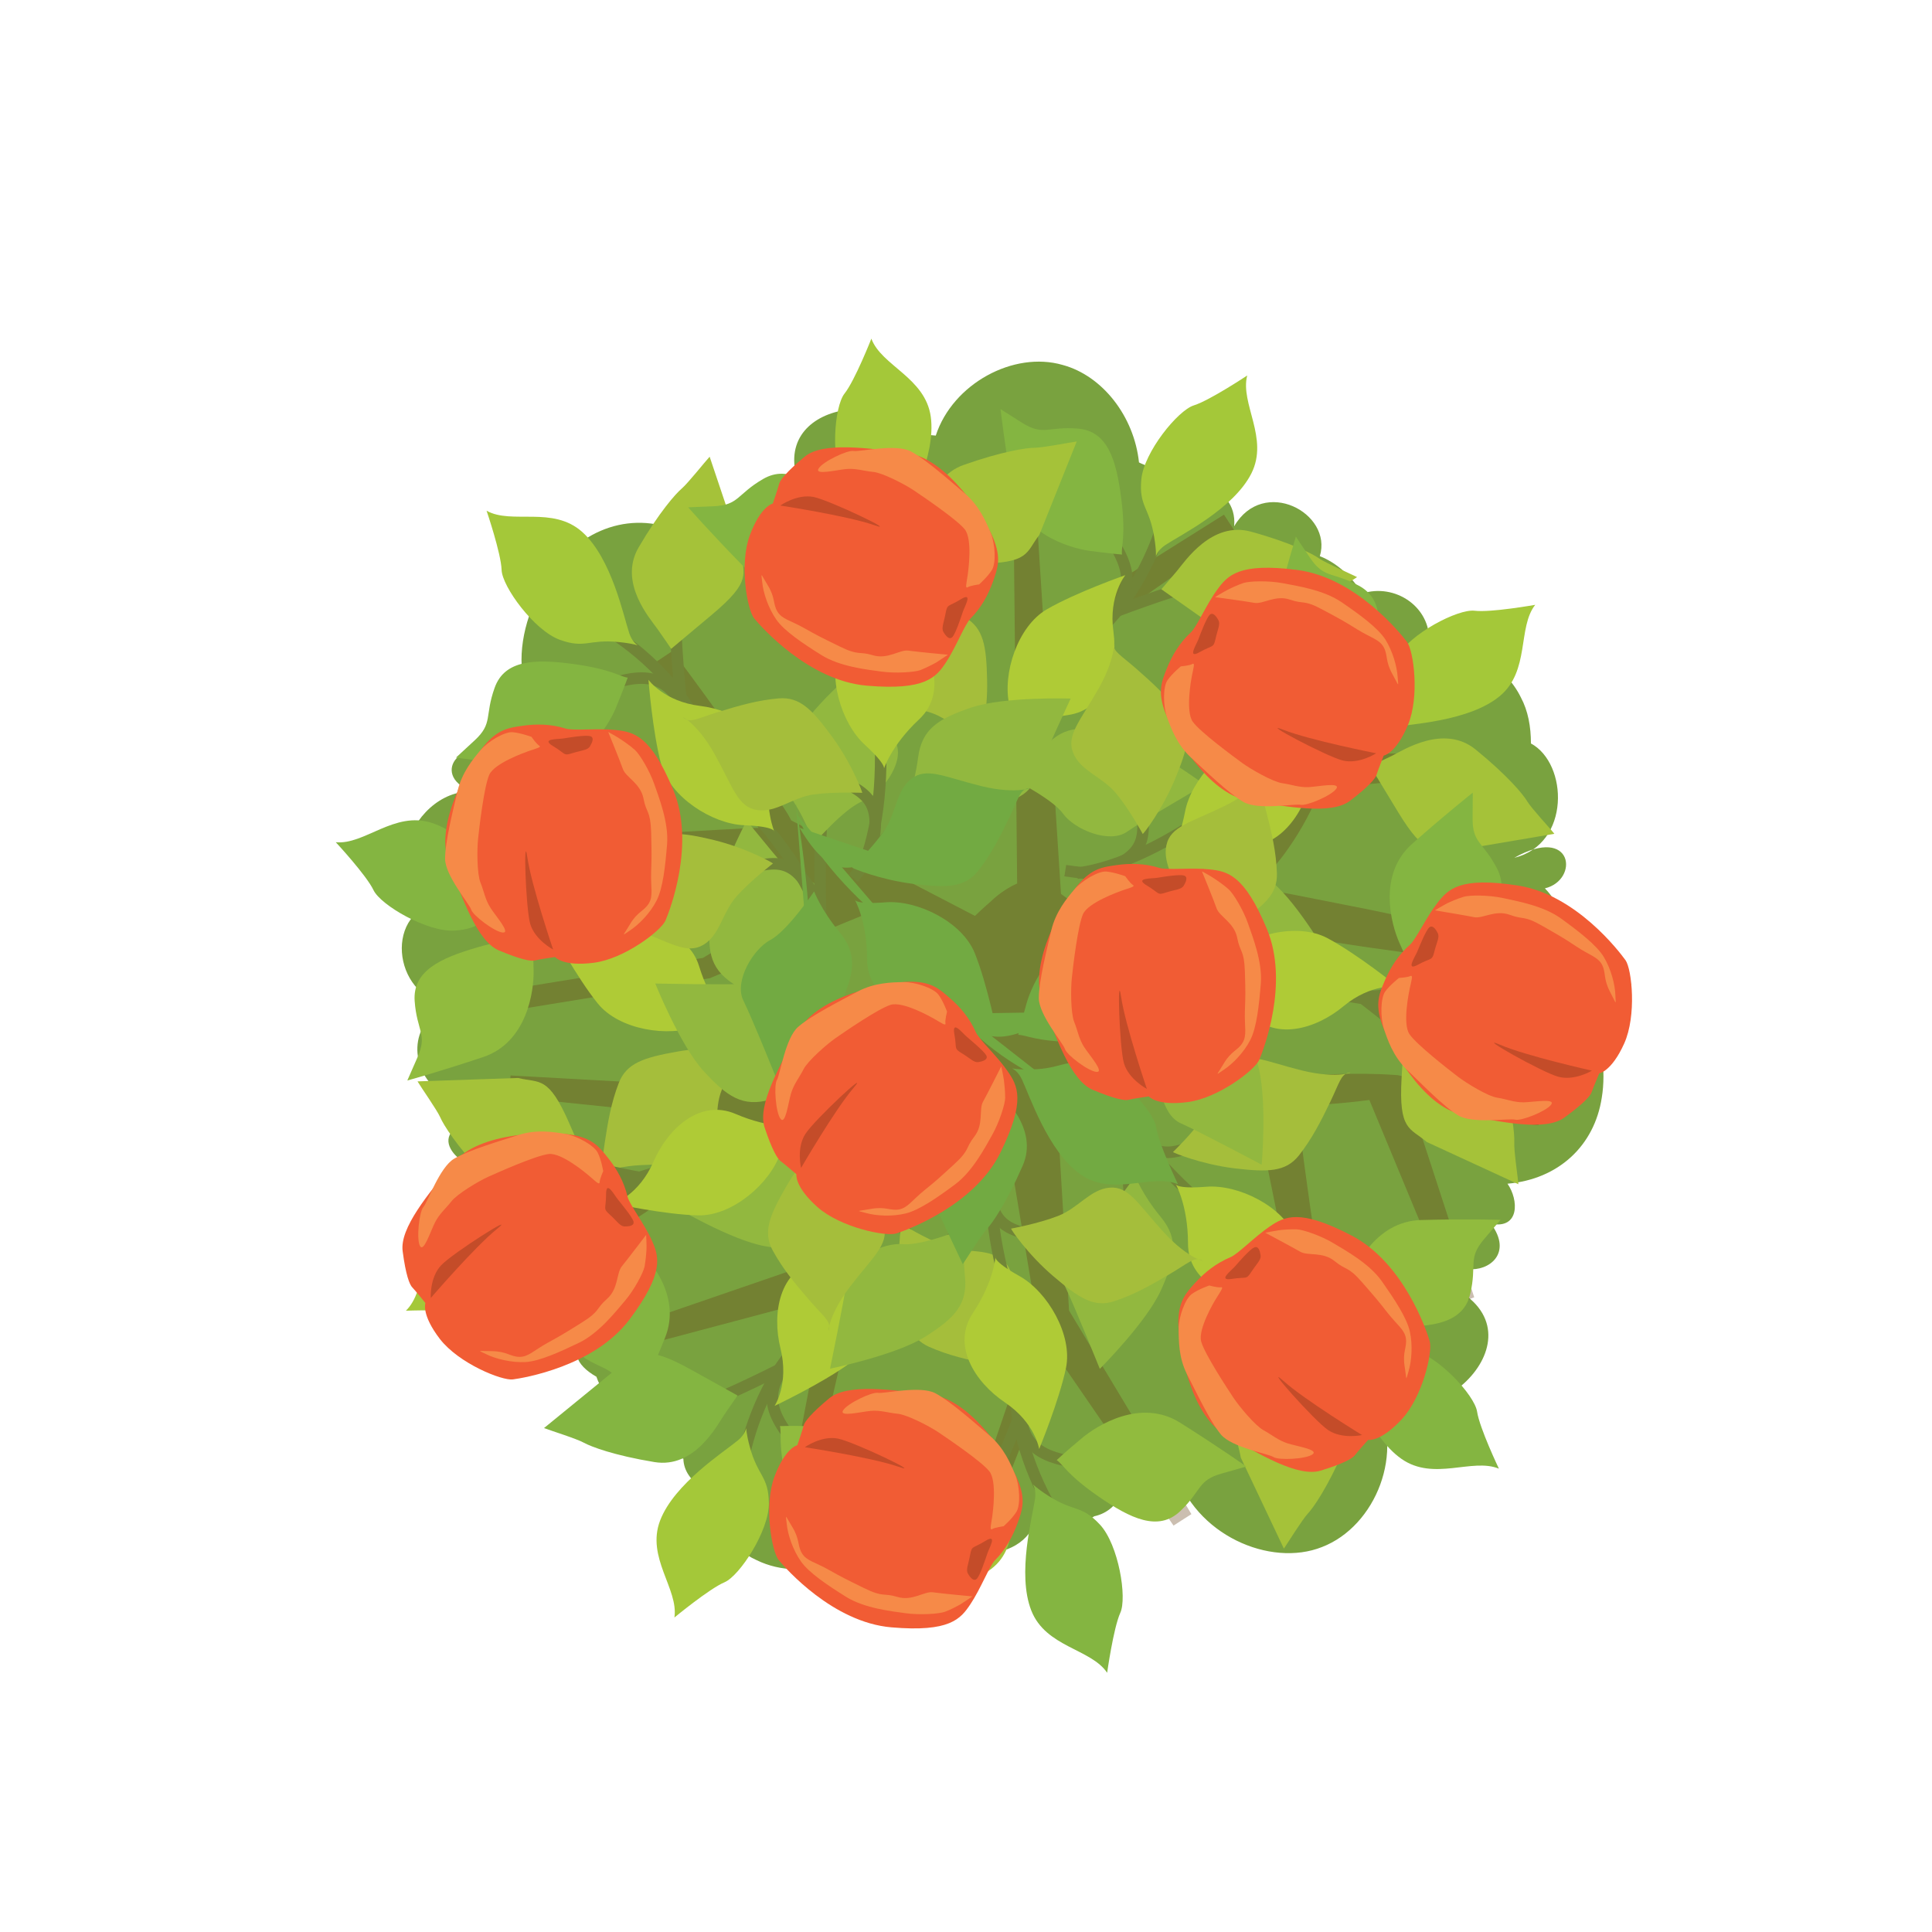 <?xml version="1.0" encoding="utf-8"?>
<!-- Generator: Adobe Illustrator 23.1.1, SVG Export Plug-In . SVG Version: 6.00 Build 0)  -->
<svg version="1.1" id="Layer_1" xmlns="http://www.w3.org/2000/svg" xmlns:xlink="http://www.w3.org/1999/xlink" x="0px" y="0px"
	 viewBox="0 0 108 108" style="enable-background:new 0 0 108 108;" xml:space="preserve">
<style type="text/css">
	.st0{fill-rule:evenodd;clip-rule:evenodd;fill:#79A23F;}
	.st1{opacity:0.34;fill:#68431A;}
	.st2{fill:none;stroke:#718537;stroke-width:0.645;stroke-miterlimit:10;}
	.st3{fill:#A5C239;}
	.st4{fill:#84B541;}
	.st5{fill:#91BB3E;}
	.st6{fill:#AFCB36;}
	.st7{fill:#92B83F;}
	.st8{fill:#A5BE3B;}
	.st9{fill:#A4C839;}
	.st10{fill:#72AA42;}
	.st11{fill:#F15C34;}
	.st12{fill:#C44C29;}
	.st13{fill:#F68A48;}
</style>
<g>
	<g>
		<path class="st0" d="M76.84,78.1c-0.09-0.04-0.1-0.08-0.14-0.13c0,0,0,0,0.02,0.02C76.75,78.05,76.82,78.07,76.84,78.1
			c3.48,2.49,10.03-3.91,3.73-6.43c-0.3,0.04-0.67-0.08-0.96-0.31h0c0.34,0.11,0.62,0.21,0.95,0.31c0.58,0.02,1.14-0.31,1.52-0.73
			c1.13,0.13,2.5-0.86,1.27-2.53c1.61,0.31,1.55-1.34,0.92-2.24c2.86-0.25,4.86-2.13,5.27-4.81c0.5-3.01-0.99-7.4-4.27-8.13
			c-0.07-0.11-0.08-0.19-0.11-0.25c1.87-0.33,2.69-1.8,1.2-3.32c1.93-0.46,1.6-3.57-1.71-1.71c3.16-0.77,3.01-5.27,0.93-6.39
			c0-0.94-0.16-1.82-0.56-2.57c-0.89-1.82-2.96-2.99-5.13-3.09c0.1-1.97-1.91-3.32-3.75-2.72c-0.56-0.94-1.4-1.71-2.36-2.09
			c0.73-2.42-3.16-4.47-4.79-1.67c0.11-1.21-0.66-1.98-1.59-2.28c-0.61-1.4-1.94-1.51-3.2-1.04c-0.16-0.11-0.35-0.15-0.53-0.25
			c-0.27-2.57-2.04-4.85-4.27-5.45c-2.73-0.79-6.14,1.04-7.09,3.95c-0.29-0.02-0.56-0.08-0.81-0.02c-2.3-2.88-9.46-1.48-6.32,3.8
			c0.2,0.17,0.35,0.44,0.48,0.69c0,0,0,0,0.02,0.02c-0.18-0.27-0.34-0.46-0.5-0.71c-1.25-0.98-3.64,0.06-3.13,1.67
			c-0.92,0.06-1.78,0.42-2.36,1.02c-2.55-2.24-5.72-2.03-7.92,0.06c-2.45,2.34-4.09,7.56-0.67,9.95c-1.95-1.84-4.2-1.23-3.88,1.3
			c-1.85-0.81-3.44,1.88,0.31,2.38c-3.85-1.65-7.18,4.93-2.81,5.93c-3.26,0.33-2.86,5.24,0.35,5.72c-2.35,1.07-2.09,3.66-0.58,4.81
			c-0.2,0.71,0,1.48,1.33,1.88c-1.15,0.54-0.81,1.4-0.13,1.94c-1.61,1.61,0.19,5.14,3,3.97c-0.78,0.88-0.65,1.98-0.07,2.78
			c-0.36,1.5,0.61,2.42,1.88,2.78c0.3,0.96,0.88,1.42,1.77,1.53c0.1,0.38,0.47,0.77,1.07,1.11c0.42,1.25,1.37,1.76,2.09,1.28
			c0.05-0.15,0.13-0.31,0.24-0.46c0.03,0,0.11,0.04,0.16,0.02c-0.13,0.17-0.25,0.35-0.4,0.44c-0.49,1.46,1.12,2.86,2.77,3.3
			c0.02,0.71,0.45,1.23,1.04,1.63c0.45,1.78,1.56,3.38,3.07,4.05c2.61,1.27,6.33,0.08,7.74-2.68c0.14-0.06,0.33,0,0.46-0.06
			c0.06,0.06,0.18,0.11,0.24,0.17c1.26,2.49,5.83,3.09,7.02,0.67c1.11,0.33,2.41,0.11,3.4-0.56c0.71-0.15,1.33-0.65,1.59-1.46
			c0.59,1.94,3.15,1.02,2.81-1.17c0.02,0.02,0.07,0.02,0.1,0c1.1,3.68,5.34,5.5,8.23,4.35C76.91,85.32,78.59,81.13,76.84,78.1z"/>
		<path class="st1" d="M84.09,61.43l-1.99-0.42l-3.97-0.91l-0.02,0l-0.15-0.01c-1.14-0.08-2.28-0.08-3.42-0.04
			c-1.07,0.04-2.15,0.11-3.21,0.39c-0.29-0.48-0.73-0.53-1.12-0.74l-1.28-0.56l-2.55-1.12c-0.95-0.4-1.9-0.79-2.85-1.18
			c0.27-1.07,0.39-2.01,0.29-2.84c1.05-0.5,2.1-1.06,3.09-1.71c0.37-0.24,0.72-0.5,1.07-0.76c0.19,0.13,0.4,0.13,0.61,0.17
			l1.09,0.18l2.17,0.37l4.36,0.67c1.46,0.21,2.91,0.41,4.38,0.59c1.47,0.16,2.93,0.35,4.41,0.48l0.25-1.16
			c-1.43-0.38-2.87-0.7-4.31-1.04c-1.44-0.32-2.89-0.63-4.34-0.93L72.25,50l-2.08-0.38c0.68-0.7,1.33-1.44,1.88-2.24
			c0.72-1.03,1.3-2.14,1.78-3.28l7.64-0.76l-0.05-1.19l-6.87-0.05c0.12-0.37,0.24-0.75,0.33-1.13c0.62-2.24,0.76-4.54,0.89-6.81
			l-1.19-0.06c-0.25,2.19-0.52,4.38-1.22,6.44c-0.66,2.06-1.6,4.01-2.9,5.67c-1.29,1.67-2.93,3.01-4.77,4.05
			c-1.11,0.64-2.3,1.15-3.53,1.63c-0.58-0.31-1.15-0.56-1.4-0.77c-0.37-0.31-0.9-0.76-1.45-1.15l-0.81-12.59
			c0.06-0.05,0.13-0.11,0.19-0.16l0.65-0.51l1.36-1.02l2.77-2l5.6-3.93l-0.65-0.99l-5.81,3.65l-2.89,1.87l-1.36,0.92l-0.53-8.23
			l-1.19,0.04l0.1,9.46c-0.01,0.01-0.02,0.02-0.03,0.03l0.03,0.02l0.05,4.71c-0.03-0.03-0.05-0.05-0.08-0.08
			c-0.6-0.57-1.22-1.11-1.85-1.64c-0.09-0.07-0.18-0.13-0.27-0.21l-3.05-10.74l-1.15,0.3l2.03,8.81c-0.5-0.36-1.01-0.71-1.53-1.05
			c-1.36-0.9-2.78-1.72-4.21-2.49c-1.44-0.76-2.92-1.45-4.4-2.11l-0.49,1.08c1.44,0.69,2.87,1.41,4.26,2.2
			c1.39,0.78,2.77,1.59,4.08,2.48c1.32,0.89,2.6,1.83,3.81,2.84c0.6,0.51,1.2,1.03,1.75,1.58c0.28,0.27,0.55,0.55,0.82,0.84
			c0.1,0.1,0.19,0.21,0.29,0.32l0.06,6.02c-0.84,0.36-1.45,0.98-1.45,0.98s-0.4,0.34-0.91,0.83l-10.27-5.34
			c-0.33-0.67-0.82-1.23-1.21-1.85l-1.76-2.57c-1.21-1.69-2.41-3.39-3.68-5.04l-0.99,0.66c1.04,1.8,2.16,3.56,3.27,5.32l1.71,2.61
			c0.3,0.41,0.55,0.87,0.84,1.29c-0.66,0-1.31,0.07-1.96,0.09l-3.54,0.2c-2.36,0.17-4.71,0.35-7.07,0.61l0.06,1.19
			c2.37,0.04,4.73-0.02,7.09-0.07l3.54-0.14c0.89-0.06,1.78-0.01,2.66-0.2l2.71,1.65l-6.61,3.94L28.4,55.32l0.19,1.17l11.04-1.8
			l0.06-0.01l0.11-0.05l8.62-3.54l4.12,2.51c-0.09,0.18-0.15,0.35-0.18,0.5c-0.17,1.04,0.37,2.13,0.65,3.38l-4.6,3.74l-19.87-1.1
			l-0.09,1.18l11.8,1.23l-9.12,7.06l0.69,0.97l11.74-7.68l3.95,0.41l-0.54,4.08c-0.13,0.95-0.25,1.89-0.38,2.84l-12.07,4.15
			l0.35,1.14l11.33-3.01c-0.01,0.02-0.01,0.05-0.01,0.07l-1.97,10.32l1.16,0.24l2.36-10.27c0.44-1.7,0.67-3.45,0.98-5.18l0.81-4.74
			l3.9-2.34c0.17,0.2,0.47,0.34,1,0.48c0.56,0.15,1.06,0.24,1.48,0.3l2.06,12.31l-4.1,12.01l1.11,0.41l4.08-10.33l6.54,9.51l1-0.64
			l-6.84-11.38l-0.73-12.19c0.63-0.19,1.2-0.36,1.2-0.36s1.24-0.63,2.17-1.59c1.06,0.37,2.12,0.73,3.18,1.08l2.66,0.84l1.33,0.42
			c0.19,0.04,0.38,0.12,0.57,0.18l0.78,3.93l0.44,2.16l0.23,1.09l0.14,0.6c0.03,0.13,0.1,0.29,0.18,0.43l0.15,0.26
			c0.79,1.28,1.6,2.49,2.41,3.73l2.44,3.67l1.01-0.63l-2.19-3.81c-0.72-1.27-1.46-2.56-2.13-3.81l-0.11-0.22
			c0-0.02-0.02-0.02-0.02-0.08l-0.08-0.48l-0.16-1.08l-0.3-2.17l-0.46-3.47c0.73,0.03,1.46-0.01,2.19-0.07
			c0.63-0.05,1.26-0.12,1.89-0.2l4.75,11.44l1.11-0.41l-3.61-11.07l3.07,0.7l2.01,0.42c0.7,0.13,1.3,0.27,2.13,0.33v-1.19
			C85.46,61.7,84.73,61.56,84.09,61.43z"/>
		<g>
			<path class="st2" d="M72.68,78.46c-0.04-1.54-0.65-4.31-1.07-6.27"/>
			<path class="st2" d="M76.76,76.48c-2.04-0.82-4.65-2.66-5.94-4.65"/>
			<path class="st2" d="M77.47,72.47c-2.32,1.12-4.24,2.41-5.83,0.09"/>
			<path class="st2" d="M68.16,68.07c-2.45-1.9-4.78-4.41-5.68-6.62"/>
			<path class="st2" d="M63.14,69.88c0.28-3.2-0.59-8.1-0.71-9.1"/>
			<path class="st2" d="M67.47,63.81c-1.9,0.6-2.97,1.52-4.84-1.63"/>
			<path class="st3" d="M69.36,81.48c-0.2-1.23-0.82-1.48,1.23-3.66c2.05-2.18,2.05-2.18,2.05-2.18s0.41,0.47,0.89,1.01
				s2.5,2.33,1.59,4.41c-0.91,2.09-1.7,3.22-2.01,3.55c-0.31,0.33-1.12,1.64-1.34,1.96"/>
			<path class="st4" d="M83.79,82.1c-1.49-0.62-3.64,0.72-5.45-0.55c-1.81-1.27-2.85-4.42-3.28-5.32c-0.43-0.91-1.17-0.51,0.54-0.55
				c1.71-0.03,1.81-0.61,3.29-0.26c1.49,0.35,3.54,2.57,3.68,3.49C82.71,79.84,83.79,82.1,83.79,82.1z"/>
			<path class="st5" d="M74.86,73.76c0.45,0,0.94,0.36,3.1,0.4c2.15,0.03,3.85-0.2,4.23-1.84c0.38-1.64-0.15-1.97,0.77-3.05
				s0.92-1.08,0.92-1.08s-1.85-0.06-4.44,0.01c-2.58,0.07-3.79,2.68-4.11,3.78C75.02,73.08,74.86,73.76,74.86,73.76z"/>
			<path class="st6" d="M73.7,73.78c0,0-0.99-1.1-3.03-1.11s-4.26-1.01-4.26-3.16c0-2.15-0.7-3.34-0.7-3.34s-0.04,0.31,1.73,0.17
				c1.77-0.14,4.28,1.08,4.99,2.84S73.7,73.78,73.7,73.78z"/>
			<path class="st7" d="M61.48,76.52c0,0,2.62-2.62,3.42-4.4c0.8-1.78,1.02-2.84-0.02-4.1c-1.04-1.26-1.42-2.28-1.42-2.28
				s-1.48,2.2-2.44,2.71c-0.97,0.51-2.04,2.31-1.52,3.38C60.02,72.9,61.48,76.52,61.48,76.52z"/>
			<path class="st8" d="M65.57,64.4c0,0.03,1.57,0.68,3.43,0.91c1.87,0.22,2.87,0.21,3.61-0.72c0.73-0.93,1.23-1.91,1.75-2.99
				c0.52-1.08,0.59-1.52,1.02-1.63c0.43-0.1-0.54,0.38-2.6-0.13c-2.06-0.51-3.04-1.07-3.9-0.4c-0.85,0.67-0.83,1.91-1.52,2.91
				C66.67,63.34,65.57,64.4,65.57,64.4z"/>
		</g>
		<g>
			<path class="st2" d="M38.51,78.76c1.49-0.42,4.02-1.68,5.81-2.58"/>
			<path class="st2" d="M41.44,82.23c0.29-2.17,1.44-5.16,3.05-6.9"/>
			<path class="st2" d="M45.49,81.93c-1.65-1.97-3.37-3.52-1.51-5.63"/>
			<path class="st2" d="M47.48,71.82c1.24-2.84,3.11-5.72,5.03-7.13"/>
			<path class="st2" d="M44.49,67.4c3.17-0.51,7.7-2.56,8.65-2.92"/>
			<path class="st2" d="M51.44,70.11c-1.04-1.69-2.2-2.51,0.4-5.09"/>
			<path class="st4" d="M34.77,76.27c1.14-0.49,1.24-1.16,3.85,0.29c2.61,1.45,2.61,1.45,2.61,1.45s-0.36,0.51-0.76,1.1
				c-0.4,0.59-1.64,2.99-3.89,2.62s-3.54-0.86-3.94-1.08c-0.39-0.22-1.86-0.68-2.23-0.82"/>
			<path class="st9" d="M37.7,90.42c0.24-1.6-1.59-3.35-0.8-5.42c0.79-2.07,3.58-3.84,4.36-4.49c0.77-0.64,0.21-1.26,0.66,0.39
				c0.45,1.65,1.04,1.6,1.06,3.13c0.02,1.53-1.63,4.06-2.48,4.42S37.7,90.42,37.7,90.42z"/>
			<path class="st5" d="M43.6,79.72c0.11,0.43-0.12,1,0.37,3.1c0.5,2.1,1.14,3.68,2.82,3.64c1.68-0.04,1.87-0.63,3.15,0
				s1.27,0.63,1.27,0.63s-0.4-1.81-1.1-4.3c-0.7-2.49-3.53-3.02-4.67-3.06S43.6,79.72,43.6,79.72z"/>
			<path class="st6" d="M43.3,78.59c0,0,0.82-1.23,0.33-3.21c-0.49-1.97-0.06-4.38,2.02-4.91c2.09-0.53,3.07-1.49,3.07-1.49
				s-0.31,0.03,0.26,1.72c0.57,1.68,0.01,4.42-1.53,5.54C45.92,77.35,43.3,78.59,43.3,78.59z"/>
			<path class="st7" d="M37.65,67.42c0,0,3.19,1.9,5.1,2.24c1.92,0.34,3,0.3,3.97-1.02c0.97-1.32,1.86-1.94,1.86-1.94
				s-2.49-0.89-3.23-1.7c-0.73-0.81-2.74-1.41-3.65-0.64C40.8,65.11,37.65,67.42,37.65,67.42z"/>
			<path class="st8" d="M50.4,68.42c-0.03,0.01-0.28,1.69-0.04,3.55c0.24,1.86,0.5,2.84,1.58,3.32c1.08,0.48,2.15,0.72,3.33,0.96
				c1.18,0.24,1.62,0.2,1.82,0.59c0.2,0.39-0.5-0.43-0.51-2.55c-0.01-2.12,0.3-3.21-0.57-3.88c-0.86-0.66-2.06-0.33-3.19-0.76
				S50.4,68.42,50.4,68.42z"/>
		</g>
		<g>
			<path class="st2" d="M30.46,47.3c0.49,1.46,1.88,3.93,2.86,5.68"/>
			<path class="st2" d="M27.14,50.39c2.19,0.18,5.22,1.18,7.04,2.7"/>
			<path class="st2" d="M27.64,54.43c1.89-1.75,3.34-3.54,5.55-1.79"/>
			<path class="st2" d="M37.83,55.91c2.9,1.09,5.86,2.82,7.37,4.66"/>
			<path class="st2" d="M42.1,52.7c0.67,3.14,2.94,7.57,3.35,8.5"/>
			<path class="st2" d="M39.74,59.78c1.64-1.13,2.4-2.32,5.11,0.14"/>
			<path class="st3" d="M32.75,43.44c0.55,1.12,1.22,1.18-0.1,3.86s-1.32,2.68-1.32,2.68s-0.53-0.33-1.14-0.7
				c-0.61-0.37-3.07-1.49-2.81-3.75c0.26-2.26,0.68-3.58,0.88-3.98c0.2-0.4,0.59-1.89,0.71-2.26"/>
			<path class="st4" d="M18.77,47.08c1.61,0.16,3.27-1.76,5.37-1.08s4.02,3.39,4.7,4.13c0.68,0.74,1.27,0.15-0.35,0.68
				c-1.63,0.53-1.55,1.11-3.07,1.21c-1.53,0.1-4.14-1.42-4.54-2.26S18.77,47.08,18.77,47.08z"/>
			<path class="st5" d="M29.76,52.43c-0.43,0.13-1.01-0.07-3.08,0.53s-3.62,1.32-3.5,3c0.12,1.68,0.73,1.84,0.16,3.14
				s-0.57,1.3-0.57,1.3s1.79-0.49,4.24-1.31s2.84-3.68,2.82-4.82S29.76,52.43,29.76,52.43z"/>
			<path class="st6" d="M30.86,52.07c0,0,1.27,0.76,3.22,0.17c1.95-0.59,4.37-0.28,5,1.77c0.63,2.06,1.65,2.99,1.65,2.99
				s-0.05-0.31-1.7,0.35c-1.65,0.65-4.41,0.23-5.61-1.25C32.23,54.63,30.86,52.07,30.86,52.07z"/>
			<path class="st7" d="M41.74,45.87c0,0-1.73,3.28-1.98,5.21c-0.25,1.93-0.15,3.01,1.22,3.91c1.36,0.9,2.03,1.76,2.03,1.76
				s0.77-2.53,1.54-3.31c0.78-0.77,1.27-2.81,0.46-3.67C44.2,48.9,41.74,45.87,41.74,45.87z"/>
			<path class="st8" d="M41.38,58.65c-0.01-0.03-1.7-0.19-3.55,0.14c-1.85,0.33-2.81,0.64-3.24,1.75c-0.43,1.11-0.61,2.19-0.79,3.37
				c-0.18,1.19-0.11,1.63-0.49,1.85s0.41-0.52,2.52-0.63c2.12-0.11,3.22,0.13,3.84-0.76s0.23-2.07,0.6-3.23
				C40.65,59.99,41.38,58.65,41.38,58.65z"/>
		</g>
		<g>
			<path class="st2" d="M54.66,84.33c0.82-1.31,1.85-3.94,2.58-5.81"/>
			<path class="st2" d="M59.15,84.93c-1.24-1.81-2.4-4.79-2.37-7.16"/>
			<path class="st2" d="M61.96,81.99c-2.55-0.35-4.86-0.34-4.9-3.15"/>
			<path class="st2" d="M56.64,73.17c-0.99-2.93-1.54-6.32-1.06-8.66"/>
			<path class="st2" d="M51.46,71.9c2-2.51,3.99-7.07,4.45-7.98"/>
			<path class="st2" d="M58.43,69.24c-1.91-0.55-3.31-0.38-3.13-4.04"/>
			<path class="st3" d="M50.21,85c0.52-1.13,0.14-1.69,3.05-2.37s2.91-0.68,2.91-0.68s0.08,0.62,0.18,1.33
				c0.1,0.71,0.79,3.32-1.12,4.55s-3.2,1.75-3.64,1.85s-1.84,0.75-2.2,0.89"/>
			<path class="st4" d="M61.89,93.51c-0.9-1.35-3.43-1.42-4.24-3.48c-0.81-2.06,0.07-5.25,0.21-6.25c0.14-0.99-0.69-1.08,0.75-0.16
				s1.84,0.49,2.88,1.61c1.04,1.12,1.53,4.1,1.13,4.94C62.24,91.02,61.89,93.51,61.89,93.51z"/>
			<path class="st5" d="M59.07,81.62c0.37,0.25,0.59,0.83,2.36,2.05c1.77,1.22,3.32,1.96,4.54,0.81c1.22-1.16,0.96-1.73,2.33-2.11
				c1.37-0.39,1.37-0.39,1.37-0.39s-1.51-1.07-3.7-2.45s-4.64,0.14-5.51,0.88C59.58,81.14,59.07,81.62,59.07,81.62z"/>
			<path class="st6" d="M58.09,81c0,0-0.22-1.46-1.91-2.6s-2.99-3.2-1.8-4.99s1.27-3.17,1.27-3.17s-0.21,0.23,1.35,1.1
				c1.55,0.87,2.97,3.27,2.59,5.13C59.2,78.32,58.09,81,58.09,81z"/>
			<path class="st7" d="M46.4,76.51c0,0,3.63-0.74,5.29-1.77c1.65-1.04,2.42-1.8,2.25-3.42c-0.17-1.63,0.08-2.68,0.08-2.68
				s-2.45,1.01-3.54,0.91c-1.09-0.11-2.98,0.8-3.13,1.97C47.19,72.69,46.4,76.51,46.4,76.51z"/>
			<path class="st8" d="M56.52,68.68c-0.02,0.03,0.93,1.44,2.36,2.66c1.43,1.22,2.27,1.77,3.4,1.4s2.08-0.91,3.11-1.52
				c1.03-0.61,1.33-0.94,1.75-0.79c0.41,0.15-0.66,0.02-2.09-1.55c-1.43-1.56-1.94-2.58-3.02-2.49c-1.08,0.09-1.75,1.14-2.88,1.58
				S56.52,68.68,56.52,68.68z"/>
		</g>
		<g>
			<path class="st2" d="M67.69,32.5c-1.52,0.26-4.17,1.25-6.05,1.95"/>
			<path class="st2" d="M65.14,28.74c-0.52,2.13-1.98,4.98-3.76,6.54"/>
			<path class="st2" d="M61.08,28.6c1.43,2.13,2.98,3.85,0.91,5.76"/>
			<path class="st2" d="M58.03,38.44c-1.53,2.69-3.69,5.36-5.75,6.56"/>
			<path class="st2" d="M60.54,43.16c-3.2,0.17-7.93,1.73-8.91,1.99"/>
			<path class="st2" d="M53.91,39.73c0.86,1.79,1.92,2.73-0.93,5.02"/>
			<path class="st3" d="M71.15,35.36c-1.19,0.37-1.35,1.02-3.79-0.7c-2.44-1.72-2.44-1.72-2.44-1.72s0.41-0.47,0.87-1.02
				c0.46-0.55,1.95-2.8,4.14-2.2s3.43,1.23,3.8,1.49s1.78,0.87,2.13,1.05"/>
			<path class="st9" d="M69.72,20.99c-0.41,1.57,1.23,3.5,0.23,5.48s-3.97,3.44-4.81,4c-0.84,0.56-0.34,1.23-0.62-0.45
				c-0.27-1.69-0.86-1.7-0.72-3.22c0.14-1.52,2.05-3.87,2.94-4.14C67.63,22.38,69.72,20.99,69.72,20.99z"/>
			<path class="st4" d="M62.72,31c-0.06-0.44,0.23-0.99-0.04-3.12s-0.74-3.78-2.42-3.92c-1.68-0.14-1.93,0.43-3.13-0.33
				c-1.2-0.76-1.2-0.76-1.2-0.76s0.21,1.84,0.64,4.39s3.19,3.37,4.32,3.53C62.02,30.94,62.72,31,62.72,31z"/>
			<path class="st6" d="M62.91,32.15c0,0-0.95,1.14-0.67,3.15c0.28,2.02-0.4,4.36-2.53,4.67c-2.13,0.3-3.21,1.16-3.21,1.16
				s0.31,0-0.08-1.73c-0.39-1.73,0.46-4.39,2.1-5.34S62.91,32.15,62.91,32.15z"/>
			<path class="st7" d="M67.34,43.87c0,0-2.97-2.22-4.84-2.76c-1.87-0.54-2.95-0.61-4.06,0.6c-1.1,1.21-2.05,1.73-2.05,1.73
				s2.39,1.15,3.03,2.04c0.64,0.89,2.57,1.69,3.56,1.03C63.97,45.82,67.34,43.87,67.34,43.87z"/>
			<path class="st8" d="M54.77,41.52c0.03-0.01,0.46-1.65,0.41-3.53c-0.04-1.88-0.2-2.87-1.22-3.47c-1.03-0.6-2.07-0.95-3.21-1.31
				c-1.15-0.36-1.59-0.37-1.75-0.78c-0.16-0.41,0.45,0.48,0.23,2.59s-0.63,3.16,0.15,3.91c0.79,0.75,2.01,0.55,3.09,1.09
				S54.77,41.52,54.77,41.52z"/>
		</g>
		<g>
			<path class="st2" d="M37.8,33.47c-0.14,1.54,0.14,4.35,0.33,6.35"/>
			<path class="st2" d="M33.52,34.96c1.93,1.05,4.3,3.19,5.35,5.32"/>
			<path class="st2" d="M32.35,38.86c2.43-0.84,4.49-1.89,5.8,0.6"/>
			<path class="st2" d="M41.07,44.32c2.21,2.17,4.23,4.94,4.86,7.24"/>
			<path class="st2" d="M46.27,43.11c-0.65,3.14-0.37,8.11-0.37,9.13"/>
			<path class="st2" d="M41.26,48.64c1.95-0.37,3.13-1.16,4.61,2.19"/>
			<path class="st3" d="M41.46,30.86c0.05,1.24,0.64,1.57-1.65,3.49c-2.29,1.92-2.29,1.92-2.29,1.92s-0.35-0.52-0.76-1.1
				s-2.21-2.6-1.06-4.57c1.15-1.97,2.07-3,2.41-3.29s1.3-1.5,1.56-1.78"/>
			<path class="st9" d="M27.2,28.55c1.41,0.79,3.7-0.29,5.35,1.19s2.31,4.72,2.63,5.67s1.11,0.65-0.6,0.48
				c-1.7-0.17-1.87,0.39-3.3-0.13c-1.43-0.53-3.21-2.97-3.24-3.9C28.01,30.93,27.2,28.55,27.2,28.55z"/>
			<path class="st4" d="M35.09,37.88c-0.44-0.05-0.9-0.47-3.03-0.76s-3.85-0.25-4.41,1.33c-0.57,1.59-0.08,1.98-1.12,2.94
				c-1.04,0.96-1.04,0.96-1.04,0.96s1.83,0.27,4.41,0.51c2.57,0.24,4.08-2.22,4.52-3.27C34.85,38.54,35.09,37.88,35.09,37.88z"/>
			<path class="st6" d="M36.25,38c0,0,0.86,1.21,2.88,1.46c2.02,0.25,4.11,1.51,3.86,3.64c-0.25,2.14,0.3,3.4,0.3,3.4
				s0.08-0.3-1.7-0.37c-1.77-0.07-4.13-1.57-4.63-3.4C36.47,40.89,36.25,38,36.25,38z"/>
			<path class="st7" d="M48.71,36.72c0,0-2.91,2.3-3.91,3.97c-1.01,1.67-1.35,2.7-0.47,4.07s1.14,2.43,1.14,2.43s1.72-2.01,2.75-2.4
				c1.02-0.39,2.3-2.05,1.9-3.18C49.73,40.48,48.71,36.72,48.71,36.72z"/>
			<path class="st8" d="M43.21,48.27c0-0.03-1.47-0.86-3.3-1.31c-1.83-0.44-2.83-0.55-3.67,0.29c-0.84,0.84-1.45,1.75-2.09,2.77
				c-0.64,1.01-0.76,1.44-1.2,1.49c-0.44,0.05,0.58-0.31,2.56,0.44s2.89,1.42,3.82,0.86s1.04-1.8,1.85-2.71
				C42,49.19,43.21,48.27,43.21,48.27z"/>
		</g>
		<g>
			<path class="st2" d="M53.63,29.53c-1.1,1.08-2.71,3.41-3.85,5.06"/>
			<path class="st2" d="M49.39,27.9c0.79,2.05,1.23,5.21,0.66,7.52"/>
			<path class="st2" d="M45.98,30.12c2.4,0.93,4.65,1.45,4.04,4.2"/>
			<path class="st2" d="M49.12,39.93c0.29,3.08,0.04,6.5-0.96,8.67"/>
			<path class="st2" d="M53.87,42.36c-2.53,1.98-5.52,5.96-6.17,6.73"/>
			<path class="st2" d="M46.47,43.34c1.73,0.98,3.14,1.14,2.11,4.65"/>
			<path class="st3" d="M58.1,29.9c-0.76,0.98-0.52,1.61-3.51,1.6c-2.99-0.01-2.99-0.01-2.99-0.01s0.07-0.62,0.13-1.33
				c0.06-0.71-0.01-3.41,2.14-4.17c2.15-0.76,3.52-0.96,3.97-0.96s1.96-0.3,2.35-0.35"/>
			<path class="st9" d="M48.71,18.93c0.56,1.52,3.01,2.17,3.32,4.36c0.31,2.19-1.28,5.1-1.65,6.03c-0.37,0.93,0.43,1.21-0.77-0.02
				c-1.19-1.23-1.68-0.9-2.44-2.23s-0.54-4.34,0.04-5.07C47.79,21.27,48.71,18.93,48.71,18.93z"/>
			<path class="st4" d="M48.7,31.15c-0.3-0.32-0.38-0.94-1.82-2.54s-2.77-2.68-4.23-1.83c-1.46,0.85-1.34,1.46-2.76,1.52
				c-1.42,0.06-1.42,0.06-1.42,0.06s1.22,1.39,3.03,3.24c1.81,1.84,4.55,0.94,5.57,0.42C48.09,31.5,48.7,31.15,48.7,31.15z"/>
			<path class="st6" d="M49.51,31.98c0,0-0.13,1.48,1.26,2.97c1.38,1.49,2.17,3.81,0.6,5.27c-1.57,1.47-1.97,2.79-1.97,2.79
				s0.25-0.18-1.06-1.38c-1.31-1.2-2.14-3.87-1.33-5.59C47.81,34.33,49.51,31.98,49.51,31.98z"/>
			<path class="st7" d="M59.85,39.05c0,0-3.7-0.12-5.55,0.5c-1.85,0.63-2.77,1.19-2.98,2.81c-0.21,1.62-0.69,2.59-0.69,2.59
				s2.61-0.42,3.65-0.06c1.04,0.36,3.08-0.09,3.51-1.2C58.21,42.58,59.85,39.05,59.85,39.05z"/>
			<path class="st8" d="M48.2,44.32c0.02-0.02-0.57-1.61-1.68-3.13c-1.11-1.52-1.81-2.25-2.99-2.15c-1.18,0.1-2.24,0.41-3.38,0.76
				s-1.51,0.61-1.88,0.37c-0.37-0.24,0.65,0.14,1.68,1.99c1.03,1.85,1.29,2.96,2.37,3.12c1.07,0.17,1.96-0.7,3.16-0.87
				C46.68,44.25,48.2,44.32,48.2,44.32z"/>
		</g>
		<g>
			<path class="st2" d="M30.42,64.5c1.43,0.57,4.21,1.11,6.18,1.49"/>
			<path class="st2" d="M30.63,69.04c1.56-1.55,4.28-3.22,6.62-3.62"/>
			<path class="st2" d="M34.03,71.27c-0.11-2.57-0.54-4.84,2.22-5.39"/>
			<path class="st2" d="M41.76,64.45c2.71-1.5,5.94-2.65,8.33-2.6"/>
			<path class="st2" d="M42.07,59.12c2.83,1.52,7.67,2.65,8.65,2.94"/>
			<path class="st2" d="M45.94,65.5c0.2-1.98-0.22-3.33,3.41-3.8"/>
			<path class="st3" d="M28.96,60.26c1.21,0.3,1.69-0.17,2.88,2.57c1.19,2.74,1.19,2.74,1.19,2.74s-0.59,0.19-1.27,0.42
				c-0.68,0.23-3.12,1.38-4.68-0.28c-1.56-1.66-2.29-2.83-2.47-3.25c-0.18-0.41-1.07-1.67-1.27-2.01"/>
			<path class="st9" d="M22.69,73.27c1.16-1.13,0.78-3.63,2.66-4.79c1.88-1.16,5.18-0.87,6.19-0.91s0.94-0.88,0.29,0.71
				c-0.65,1.59-0.15,1.9-1.06,3.13c-0.91,1.23-3.76,2.24-4.66,2C25.2,73.17,22.69,73.27,22.69,73.27z"/>
			<path class="st4" d="M33.88,68.36c-0.17,0.41-0.71,0.72-1.59,2.69c-0.88,1.97-1.34,3.62,0.02,4.61c1.36,0.99,1.87,0.64,2.5,1.91
				c0.63,1.28,0.63,1.28,0.63,1.28s0.78-1.68,1.74-4.08c0.96-2.4-0.97-4.54-1.85-5.27C34.45,68.78,33.88,68.36,33.88,68.36z"/>
			<path class="st6" d="M34.32,67.28c0,0,1.4-0.48,2.21-2.34c0.81-1.87,2.61-3.52,4.59-2.67c1.98,0.85,3.34,0.68,3.34,0.68
				s-0.26-0.16-0.84,1.52c-0.57,1.68-2.68,3.51-4.58,3.47S34.32,67.28,34.32,67.28z"/>
			<path class="st7" d="M36.63,54.98c0,0,1.38,3.44,2.69,4.88c1.32,1.44,2.2,2.06,3.77,1.6c1.57-0.46,2.65-0.41,2.65-0.41
				s-1.44-2.22-1.53-3.32c-0.09-1.09-1.32-2.78-2.5-2.73C40.53,55.06,36.63,54.98,36.63,54.98z"/>
			<path class="st8" d="M46.15,63.52c-0.03-0.01-1.25,1.17-2.19,2.79c-0.94,1.63-1.33,2.56-0.76,3.6c0.57,1.04,1.27,1.88,2.06,2.79
				c0.79,0.91,1.17,1.14,1.09,1.58s-0.13-0.65,1.15-2.33s2.19-2.37,1.91-3.42c-0.28-1.05-1.43-1.51-2.07-2.55
				S46.15,63.52,46.15,63.52z"/>
		</g>
		<g>
			<path class="st2" d="M79.34,43.54c-1.5-0.38-4.32-0.53-6.33-0.65"/>
			<path class="st2" d="M78.51,39.07c-1.33,1.74-3.81,3.76-6.07,4.48"/>
			<path class="st2" d="M74.85,37.32c0.46,2.53,1.18,4.73-1.48,5.64"/>
			<path class="st2" d="M68.11,45.11c-2.48,1.85-5.53,3.42-7.9,3.7"/>
			<path class="st2" d="M68.51,50.43c-3.01-1.13-7.96-1.6-8.96-1.76"/>
			<path class="st2" d="M63.82,44.63c0.07,1.99,0.67,3.27-2.87,4.23"/>
			<path class="st3" d="M81.35,47.55c-1.24-0.14-1.65,0.39-3.2-2.16s-1.55-2.56-1.55-2.56s0.56-0.27,1.21-0.58
				c0.64-0.32,2.91-1.79,4.68-0.35c1.77,1.44,2.65,2.5,2.88,2.89c0.23,0.39,1.28,1.51,1.52,1.82"/>
			<path class="st9" d="M85.82,33.81c-1,1.27-0.28,3.7-1.99,5.11c-1.71,1.41-5.02,1.56-6.01,1.73c-0.99,0.17-0.81,0.99-0.38-0.66
				c0.43-1.66-0.1-1.9,0.64-3.24s3.43-2.72,4.35-2.61C83.35,34.25,85.82,33.81,85.82,33.81z"/>
			<path class="st4" d="M75.39,40.18c0.12-0.43,0.6-0.81,1.21-2.88c0.61-2.07,0.84-3.76-0.64-4.56c-1.48-0.8-1.94-0.38-2.73-1.56
				c-0.79-1.18-0.79-1.18-0.79-1.18s-0.55,1.77-1.18,4.28c-0.63,2.51,1.57,4.37,2.54,4.97C74.77,39.84,75.39,40.18,75.39,40.18z"/>
			<path class="st6" d="M75.1,41.31c0,0-1.32,0.66-1.88,2.62c-0.55,1.96-2.12,3.84-4.19,3.26c-2.07-0.58-3.4-0.22-3.4-0.22
				s0.28,0.12,0.62-1.62c0.34-1.74,2.19-3.84,4.07-4.05S75.1,41.31,75.1,41.31z"/>
			<path class="st7" d="M74.46,53.81c0,0-1.83-3.23-3.32-4.48s-2.46-1.74-3.95-1.08s-2.57,0.76-2.57,0.76s1.72,2.01,1.96,3.08
				c0.23,1.07,1.68,2.58,2.85,2.37S74.46,53.81,74.46,53.81z"/>
			<path class="st8" d="M63.88,46.62c0.03,0.01,1.08-1.33,1.8-3.06s0.98-2.71,0.27-3.67c-0.7-0.96-1.51-1.7-2.41-2.49
				c-0.9-0.79-1.31-0.97-1.29-1.41c0.02-0.44,0.22,0.62-0.82,2.47c-1.04,1.84-1.85,2.64-1.43,3.65c0.42,1,1.62,1.31,2.39,2.24
				S63.88,46.62,63.88,46.62z"/>
		</g>
		<g>
			<path class="st2" d="M80.36,59.39c-1.02-1.16-3.26-2.88-4.85-4.11"/>
			<path class="st2" d="M82.21,55.24c-2.09,0.68-5.27,0.95-7.54,0.26"/>
			<path class="st2" d="M80.17,51.72c-1.05,2.34-1.7,4.57-4.41,3.82"/>
			<path class="st2" d="M70.21,54.34c-3.1,0.12-6.5-0.3-8.61-1.42"/>
			<path class="st2" d="M67.54,58.96c-1.84-2.63-5.66-5.82-6.4-6.52"/>
			<path class="st2" d="M66.94,51.52c-1.07,1.68-1.3,3.07-4.76,1.86"/>
			<path class="st3" d="M79.76,63.84c-0.94-0.81-1.58-0.61-1.41-3.59s0.17-2.98,0.17-2.98s0.62,0.1,1.33,0.2
				c0.71,0.1,3.41,0.17,4.05,2.36c0.64,2.19,0.77,3.56,0.75,4.01c-0.03,0.45,0.2,1.97,0.23,2.36"/>
			<path class="st9" d="M91.21,55.03c-1.54,0.48-2.32,2.89-4.53,3.09c-2.21,0.19-5.02-1.55-5.94-1.97
				c-0.91-0.42-1.23,0.36,0.06-0.76c1.29-1.13,0.99-1.63,2.36-2.31c1.37-0.68,4.37-0.31,5.06,0.31
				C88.92,53.99,91.21,55.03,91.21,55.03z"/>
			<path class="st4" d="M79.01,54.38c0.34-0.29,0.96-0.33,2.63-1.69s2.82-2.63,2.05-4.13c-0.77-1.5-1.39-1.41-1.37-2.83
				c0.01-1.42,0.01-1.42,0.01-1.42s-1.46,1.15-3.39,2.86c-1.93,1.71-1.18,4.49-0.71,5.54C78.69,53.76,79.01,54.38,79.01,54.38z"/>
			<path class="st6" d="M78.13,55.15c0,0-1.47-0.2-3.03,1.1s-3.92,1.97-5.3,0.32c-1.38-1.65-2.68-2.11-2.68-2.11
				s0.16,0.26,1.43-0.98c1.27-1.24,3.97-1.93,5.65-1.04C75.87,53.33,78.13,55.15,78.13,55.15z"/>
			<path class="st7" d="M70.53,65.11c0,0,0.32-3.69-0.21-5.57s-1.04-2.83-2.65-3.13s-2.55-0.83-2.55-0.83s0.28,2.63-0.13,3.65
				s-0.07,3.08,1.01,3.56S70.53,65.11,70.53,65.11z"/>
			<path class="st8" d="M65.87,53.19c0.02,0.02,1.64-0.48,3.21-1.51c1.57-1.03,2.34-1.68,2.3-2.87c-0.04-1.19-0.29-2.25-0.59-3.42
				c-0.3-1.16-0.53-1.54-0.27-1.9c0.26-0.35-0.17,0.64-2.08,1.57c-1.9,0.93-3.02,1.13-3.24,2.2s0.6,2,0.71,3.2
				C66.03,51.68,65.87,53.19,65.87,53.19z"/>
		</g>
		<g>
			<g>
				<path class="st10" d="M54.74,62.56c-0.04-1.54-0.65-4.31-1.07-6.27"/>
				<path class="st10" d="M58.82,60.57c-2.04-0.82-4.65-2.66-5.94-4.65"/>
				<path class="st10" d="M59.53,56.57c-2.31,1.12-4.24,2.41-5.83,0.09"/>
				<path class="st10" d="M50.22,52.16c-2.45-1.9-4.78-4.41-5.68-6.62"/>
				<path class="st10" d="M45.2,53.98c0.28-3.2-0.59-8.1-0.71-9.1"/>
				<path class="st10" d="M49.53,47.9c-1.9,0.6-2.97,1.52-4.84-1.63"/>
				<g>
					<path class="st10" d="M51.42,65.58c-0.2-1.23-0.82-1.48,1.23-3.66c2.05-2.18,2.05-2.18,2.05-2.18s0.41,0.47,0.88,1.01
						s2.5,2.33,1.59,4.41c-0.91,2.09-1.7,3.22-2.01,3.55s-1.12,1.64-1.34,1.96"/>
				</g>
				<g>
					<path class="st10" d="M65.85,66.2c-1.49-0.62-3.64,0.72-5.45-0.55c-1.81-1.27-2.85-4.42-3.28-5.32
						c-0.43-0.91-1.17-0.51,0.54-0.55c1.71-0.03,1.81-0.61,3.29-0.26s3.54,2.57,3.68,3.49C64.76,63.93,65.85,66.2,65.85,66.2z"/>
				</g>
				<g>
					<path class="st10" d="M56.92,57.85c0.45,0,0.94,0.36,3.1,0.4c2.15,0.03,3.85-0.2,4.23-1.84c0.38-1.64-0.15-1.97,0.77-3.05
						s0.92-1.08,0.92-1.08s-1.85-0.06-4.44,0.01s-3.79,2.68-4.11,3.78C57.08,57.17,56.92,57.85,56.92,57.85z"/>
				</g>
				<g>
					<path class="st10" d="M55.76,57.88c0,0-0.99-1.1-3.03-1.11c-2.03-0.01-4.26-1.01-4.26-3.16s-0.7-3.34-0.7-3.34
						s-0.04,0.31,1.73,0.17c1.77-0.14,4.28,1.08,4.99,2.84S55.76,57.88,55.76,57.88z"/>
				</g>
				<g>
					<path class="st10" d="M43.53,60.61c0,0,2.62-2.62,3.42-4.4c0.8-1.78,1.02-2.84-0.02-4.1c-1.04-1.26-1.42-2.28-1.42-2.28
						s-1.48,2.2-2.44,2.71c-0.97,0.51-2.04,2.31-1.52,3.38C42.08,56.99,43.53,60.61,43.53,60.61z"/>
				</g>
				<g>
					<path class="st10" d="M47.63,48.5c0,0.03,1.57,0.68,3.43,0.91s2.87,0.21,3.61-0.72s1.23-1.91,1.75-2.99s0.59-1.52,1.02-1.63
						c0.43-0.1-0.54,0.38-2.6-0.13c-2.06-0.51-3.04-1.07-3.9-0.4s-0.83,1.91-1.52,2.91C48.73,47.44,47.63,48.5,47.63,48.5z"/>
				</g>
			</g>
		</g>
	</g>
	<g>
		<path class="st11" d="M35.08,66.89c-0.2-0.84-0.6-1.55-1.09-2.16c-0.49-0.62-0.87-1.11-2.07-1.3c-1.2-0.19-5.12-0.18-6.55,1.56
			c-1.43,1.75-3.04,3.66-2.86,4.96c0.17,1.3,0.38,1.86,0.54,2.02c0.16,0.16,0.73,0.87,0.73,0.87s-0.24,0.64,0.81,2.01
			c1.06,1.37,3.47,2.34,4.08,2.26c0.61-0.08,4.55-0.73,6.52-3.35c1.97-2.63,1.65-3.53,1.24-4.44S35.18,67.32,35.08,66.89z"/>
		<path class="st12" d="M24.08,72.56c0,0,2.46-2.86,3.7-3.86c1.24-1-2.47,1.34-3.12,2.03S24.08,72.56,24.08,72.56z"/>
		<path class="st13" d="M32.91,65.71c-0.13-0.11-1.51-1.28-2.23-1.2s-2.82,1.02-3.36,1.26s-1.75,0.96-2.08,1.38s-0.69,0.71-0.93,1.2
			c-0.25,0.49-0.63,1.7-0.84,1.29c-0.2-0.41-0.03-1.92,0.2-2.17c0.23-0.25,0.9-2.22,1.72-2.7c0.82-0.48,2.62-1.01,3.62-1.33
			c1-0.32,1.97-0.16,2.61-0.05c0.64,0.11,1.58,0.63,1.79,1.04c0.21,0.41,0.31,1.04,0.31,1.04s-0.2,0.44-0.2,0.62
			C33.5,66.27,33.28,66.02,32.91,65.71z"/>
		<path class="st13" d="M36.12,69.03c0,0-1.05,1.38-1.36,1.76s-0.18,1.25-0.83,1.82c-0.65,0.57-0.36,0.67-1.42,1.33
			c-1.06,0.66-1.11,0.69-1.89,1.12s-1.09,0.8-1.59,0.79c-0.5-0.01-0.71-0.31-1.53-0.32c-0.82,0-0.83-0.08-0.3,0.18
			s1.4,0.47,2.18,0.43c0.79-0.05,1.91-0.56,3.01-1.09c1.1-0.54,2.03-1.73,2.55-2.34c0.52-0.61,1.02-1.56,1.09-1.9
			c0.06-0.34,0.1-0.74,0.11-0.98C36.15,69.59,36.12,69.03,36.12,69.03z"/>
		<path class="st12" d="M34.54,67.05c-0.21-0.25-0.66-1.12-0.66-0.28c0,0.84-0.2,0.76,0.21,1.13c0.41,0.37,0.57,0.65,0.82,0.66
			c0.25,0,0.57-0.03,0.5-0.29C35.33,68.01,34.72,67.28,34.54,67.05z"/>
	</g>
	<g>
		<path class="st11" d="M31.63,40.73c-0.82-0.26-1.64-0.27-2.41-0.16s-1.39,0.19-2.17,1.13c-0.78,0.94-2.76,4.32-1.98,6.44
			c0.78,2.12,1.61,4.48,2.82,4.99c1.21,0.51,1.8,0.62,2.01,0.56s1.13-0.19,1.13-0.19s0.43,0.54,2.15,0.32
			c1.72-0.21,3.78-1.8,4.02-2.36s1.69-4.29,0.43-7.32c-1.26-3.03-2.2-3.22-3.19-3.33S32.06,40.86,31.63,40.73z"/>
		<path class="st12" d="M30.92,53.08c0,0-1.21-3.57-1.44-5.15c-0.23-1.57-0.1,2.81,0.16,3.72C29.91,52.55,30.92,53.08,30.92,53.08z"
			/>
		<path class="st13" d="M29.51,42c-0.16,0.06-1.87,0.66-2.16,1.31c-0.29,0.66-0.56,2.95-0.62,3.54c-0.07,0.59-0.07,2,0.13,2.49
			c0.2,0.49,0.26,0.95,0.56,1.41c0.29,0.46,1.14,1.41,0.69,1.38s-1.67-0.95-1.77-1.28c-0.1-0.33-1.46-1.9-1.46-2.85
			c0-0.95,0.46-2.77,0.7-3.79s0.86-1.78,1.28-2.27c0.42-0.5,1.35-1.05,1.8-1.01s1.05,0.26,1.05,0.26s0.27,0.39,0.43,0.49
			C30.3,41.77,29.97,41.84,29.51,42z"/>
		<path class="st13" d="M34,40.92c0,0,0.66,1.61,0.82,2.07c0.16,0.46,0.98,0.79,1.15,1.64c0.16,0.85,0.39,0.65,0.43,1.9
			c0.03,1.25,0.03,1.31,0,2.2c-0.03,0.88,0.13,1.34-0.13,1.77c-0.26,0.43-0.63,0.45-1.05,1.16s-0.5,0.68,0,0.35s1.12-0.96,1.48-1.66
			c0.36-0.7,0.49-1.93,0.59-3.15s-0.46-2.63-0.72-3.38c-0.26-0.75-0.82-1.67-1.08-1.9c-0.26-0.23-0.59-0.46-0.79-0.59
			C34.49,41.18,34,40.92,34,40.92z"/>
		<path class="st12" d="M31.5,41.28c-0.32,0.05-1.3,0-0.58,0.43s0.56,0.56,1.08,0.39c0.52-0.16,0.85-0.16,0.98-0.38
			s0.26-0.51,0-0.57C32.72,41.08,31.78,41.23,31.5,41.28z"/>
	</g>
	<g>
		<path class="st11" d="M54.25,34.58c0.61-0.61,0.99-1.33,1.26-2.07c0.26-0.74,0.48-1.32,0-2.45c-0.47-1.12-2.56-4.44-4.8-4.73
			s-4.72-0.64-5.73,0.2c-1.01,0.84-1.38,1.31-1.43,1.53s-0.35,1.09-0.35,1.09s-0.67,0.13-1.28,1.76s-0.15,4.18,0.24,4.66
			c0.39,0.47,3.03,3.48,6.3,3.76c3.27,0.28,3.87-0.47,4.42-1.3S53.93,34.9,54.25,34.58z"/>
		<path class="st12" d="M43.62,28.26c0,0,3.73,0.57,5.23,1.09s-2.45-1.38-3.37-1.57C44.55,27.6,43.62,28.26,43.62,28.26z"/>
		<path class="st13" d="M54.1,32.11c0.02-0.17,0.28-1.96-0.17-2.52c-0.45-0.56-2.36-1.85-2.85-2.18c-0.49-0.33-1.74-0.98-2.27-1.03
			c-0.53-0.05-0.96-0.21-1.51-0.16s-1.78,0.36-1.54-0.03c0.24-0.39,1.61-1.04,1.95-0.98c0.34,0.06,2.36-0.42,3.2,0.02
			c0.84,0.44,2.24,1.69,3.04,2.37c0.8,0.68,1.18,1.59,1.43,2.19s0.31,1.68,0.07,2.07c-0.24,0.39-0.72,0.81-0.72,0.81
			s-0.48,0.06-0.64,0.16C53.94,32.92,54.03,32.59,54.1,32.11z"/>
		<path class="st13" d="M52.99,36.6c0,0-1.73-0.16-2.21-0.23c-0.48-0.07-1.15,0.51-1.98,0.26c-0.83-0.25-0.76,0.05-1.88-0.5
			c-1.12-0.55-1.18-0.58-1.95-1.01c-0.77-0.44-1.25-0.5-1.51-0.93s-0.11-0.77-0.54-1.47c-0.43-0.7-0.37-0.75-0.31-0.16
			c0.06,0.59,0.34,1.44,0.79,2.08c0.45,0.64,1.48,1.33,2.52,1.98c1.04,0.65,2.55,0.81,3.34,0.92s1.86,0.04,2.19-0.08
			c0.32-0.13,0.68-0.31,0.89-0.43C52.53,36.91,52.99,36.6,52.99,36.6z"/>
		<path class="st12" d="M53.82,34.21c0.1-0.31,0.6-1.15-0.11-0.71c-0.71,0.44-0.75,0.24-0.85,0.78c-0.1,0.54-0.25,0.83-0.12,1.05
			c0.13,0.22,0.33,0.47,0.51,0.27C53.43,35.39,53.73,34.48,53.82,34.21z"/>
	</g>
	<g>
		<path class="st11" d="M55.62,87.22c0.61-0.61,0.99-1.33,1.26-2.07s0.48-1.32,0-2.45s-2.56-4.44-4.8-4.73
			c-2.24-0.29-4.72-0.64-5.73,0.2c-1.01,0.84-1.38,1.31-1.43,1.53s-0.35,1.09-0.35,1.09s-0.67,0.13-1.28,1.76
			c-0.6,1.62-0.15,4.18,0.24,4.66c0.39,0.47,3.03,3.48,6.3,3.76c3.27,0.28,3.87-0.47,4.42-1.3C54.82,88.82,55.31,87.54,55.62,87.22z
			"/>
		<path class="st12" d="M44.99,80.9c0,0,3.73,0.57,5.23,1.09c1.5,0.52-2.45-1.38-3.37-1.57S44.99,80.9,44.99,80.9z"/>
		<path class="st13" d="M55.47,84.76c0.02-0.17,0.28-1.96-0.17-2.52c-0.45-0.56-2.36-1.85-2.85-2.18c-0.49-0.33-1.74-0.98-2.27-1.03
			c-0.53-0.05-0.96-0.21-1.51-0.16s-1.78,0.36-1.54-0.03c0.24-0.39,1.61-1.04,1.95-0.98c0.34,0.06,2.36-0.42,3.2,0.02
			s2.24,1.69,3.04,2.37c0.8,0.68,1.18,1.58,1.43,2.19c0.25,0.6,0.31,1.68,0.07,2.07c-0.24,0.39-0.72,0.81-0.72,0.81
			s-0.48,0.06-0.64,0.16C55.31,85.56,55.4,85.23,55.47,84.76z"/>
		<path class="st13" d="M54.36,89.24c0,0-1.73-0.16-2.21-0.23c-0.48-0.07-1.15,0.51-1.98,0.26c-0.83-0.25-0.76,0.05-1.88-0.5
			c-1.12-0.55-1.18-0.58-1.95-1.01c-0.77-0.44-1.25-0.5-1.51-0.93c-0.26-0.43-0.11-0.77-0.54-1.47s-0.37-0.75-0.31-0.16
			c0.06,0.59,0.34,1.44,0.79,2.08c0.45,0.64,1.48,1.33,2.52,1.98s2.55,0.81,3.34,0.92c0.79,0.11,1.86,0.04,2.19-0.08
			s0.68-0.31,0.89-0.43C53.9,89.55,54.36,89.24,54.36,89.24z"/>
		<path class="st12" d="M55.19,86.85c0.1-0.31,0.6-1.15-0.11-0.71c-0.71,0.44-0.75,0.24-0.85,0.78c-0.1,0.54-0.25,0.83-0.12,1.05
			c0.13,0.22,0.33,0.47,0.51,0.27C54.8,88.03,55.1,87.12,55.19,86.85z"/>
	</g>
	<g>
		<path class="st11" d="M66.57,35.35c-0.63,0.58-1.05,1.29-1.34,2.01s-0.53,1.3-0.1,2.45c0.43,1.14,2.37,4.55,4.6,4.92
			c2.23,0.38,4.69,0.83,5.73,0.04s1.43-1.25,1.49-1.46c0.06-0.21,0.4-1.07,0.4-1.07s0.68-0.11,1.35-1.7
			c0.67-1.6,0.32-4.17-0.05-4.66c-0.37-0.49-2.88-3.6-6.14-4.02s-3.89,0.31-4.47,1.11C67.44,33.78,66.9,35.05,66.57,35.35z"/>
		<path class="st12" d="M76.93,42.11c0,0-3.7-0.73-5.18-1.31s2.39,1.48,3.3,1.71S76.93,42.11,76.93,42.11z"/>
		<path class="st13" d="M66.62,37.82c-0.03,0.16-0.36,1.95,0.06,2.53c0.42,0.58,2.28,1.95,2.76,2.3c0.48,0.35,1.7,1.05,2.23,1.13
			c0.52,0.07,0.95,0.25,1.5,0.22c0.54-0.03,1.79-0.29,1.53,0.09c-0.26,0.38-1.65,0.97-1.99,0.9c-0.33-0.08-2.37,0.32-3.2-0.16
			s-2.17-1.78-2.94-2.49c-0.77-0.71-1.11-1.63-1.33-2.24c-0.22-0.61-0.24-1.69,0.02-2.07c0.26-0.38,0.75-0.78,0.75-0.78
			s0.48-0.04,0.64-0.13C66.82,37.02,66.71,37.35,66.62,37.82z"/>
		<path class="st13" d="M67.92,33.38c0,0,1.72,0.23,2.2,0.32c0.48,0.09,1.17-0.46,1.99-0.18c0.82,0.28,0.76-0.02,1.86,0.58
			c1.1,0.59,1.15,0.62,1.91,1.09s1.23,0.55,1.47,0.99c0.24,0.44,0.08,0.77,0.48,1.49c0.4,0.72,0.34,0.77,0.3,0.17
			c-0.04-0.59-0.28-1.45-0.7-2.11C77,35.08,76,34.35,74.99,33.66s-2.51-0.91-3.29-1.06c-0.78-0.15-1.86-0.12-2.19-0.01
			c-0.33,0.11-0.69,0.28-0.9,0.39C68.39,33.09,67.92,33.38,67.92,33.38z"/>
		<path class="st12" d="M66.99,35.74c-0.12,0.31-0.64,1.12,0.08,0.71c0.73-0.41,0.76-0.21,0.88-0.74c0.12-0.54,0.28-0.82,0.16-1.04
			s-0.31-0.48-0.5-0.29C67.43,34.58,67.09,35.47,66.99,35.74z"/>
	</g>
	<g>
		<path class="st11" d="M78.81,52.82c-0.65,0.57-1.08,1.26-1.39,1.98c-0.31,0.72-0.57,1.29-0.17,2.44c0.4,1.15,2.25,4.61,4.46,5.05
			c2.21,0.44,4.66,0.96,5.73,0.19c1.06-0.77,1.46-1.21,1.53-1.42c0.07-0.21,0.43-1.06,0.43-1.06s0.68-0.09,1.39-1.66
			s0.43-4.16,0.08-4.66c-0.36-0.5-2.78-3.68-6.03-4.18c-3.24-0.5-3.89,0.2-4.5,0.99C79.73,51.27,79.15,52.52,78.81,52.82z"/>
		<path class="st12" d="M88.99,59.85c0,0-3.68-0.82-5.14-1.45c-1.46-0.62,2.35,1.55,3.26,1.79C88.01,60.44,88.99,59.85,88.99,59.85z
			"/>
		<path class="st13" d="M78.8,55.28c-0.03,0.16-0.41,1.94-0.01,2.53s2.23,2.01,2.7,2.37c0.47,0.36,1.67,1.1,2.2,1.18
			s0.95,0.27,1.49,0.26c0.55-0.01,1.8-0.24,1.53,0.13c-0.27,0.37-1.68,0.93-2.01,0.84c-0.33-0.09-2.38,0.25-3.19-0.24
			s-2.12-1.84-2.88-2.57c-0.75-0.73-1.07-1.66-1.27-2.28s-0.19-1.69,0.07-2.07c0.27-0.37,0.77-0.76,0.77-0.76s0.48-0.03,0.64-0.11
			C79.01,54.49,78.9,54.81,78.8,55.28z"/>
		<path class="st13" d="M80.21,50.89c0,0,1.71,0.28,2.19,0.38c0.48,0.1,1.18-0.43,2-0.13s0.76,0.01,1.84,0.63
			c1.08,0.62,1.14,0.65,1.88,1.14c0.74,0.49,1.22,0.59,1.44,1.03s0.06,0.77,0.44,1.5c0.39,0.73,0.32,0.78,0.3,0.18
			c-0.02-0.59-0.24-1.45-0.65-2.13c-0.41-0.67-1.39-1.42-2.38-2.14s-2.48-0.98-3.26-1.15c-0.78-0.17-1.85-0.17-2.19-0.07
			c-0.33,0.1-0.7,0.26-0.91,0.36C80.69,50.6,80.21,50.89,80.21,50.89z"/>
		<path class="st12" d="M79.22,53.21c-0.13,0.3-0.67,1.11,0.06,0.71s0.77-0.19,0.9-0.72c0.13-0.53,0.31-0.81,0.19-1.04
			c-0.11-0.22-0.3-0.49-0.49-0.3S79.33,52.95,79.22,53.21z"/>
	</g>
	<g>
		<path class="st11" d="M68.78,70.28c-0.79,0.33-1.43,0.84-1.96,1.42c-0.53,0.58-0.95,1.04-0.95,2.26c0,1.22,0.64,5.09,2.59,6.22
			c1.95,1.13,4.1,2.41,5.36,2.03c1.25-0.38,1.78-0.68,1.91-0.85c0.13-0.18,0.75-0.87,0.75-0.87s0.67,0.14,1.86-1.13
			s1.76-3.8,1.58-4.39c-0.17-0.59-1.45-4.38-4.36-5.9c-2.91-1.52-3.75-1.07-4.58-0.51S69.2,70.11,68.78,70.28z"/>
		<path class="st12" d="M76.14,80.22c0,0-3.22-1.97-4.4-3.03c-1.18-1.06,1.72,2.22,2.5,2.75C75.03,80.47,76.14,80.22,76.14,80.22z"
			/>
		<path class="st13" d="M67.97,72.61c-0.09,0.14-1.02,1.7-0.82,2.39c0.19,0.69,1.46,2.62,1.79,3.12c0.33,0.5,1.23,1.58,1.69,1.83
			s0.81,0.56,1.33,0.73s1.78,0.35,1.41,0.62c-0.37,0.27-1.89,0.34-2.18,0.15s-2.33-0.53-2.94-1.26s-1.41-2.43-1.89-3.36
			s-0.47-1.92-0.47-2.57c0-0.65,0.36-1.66,0.74-1.93s0.97-0.47,0.97-0.47s0.46,0.13,0.65,0.1C68.43,71.93,68.22,72.2,67.97,72.61z"
			/>
		<path class="st13" d="M70.73,68.91c0,0,1.53,0.82,1.95,1.06c0.42,0.25,1.26-0.02,1.93,0.53c0.67,0.55,0.72,0.25,1.54,1.19
			s0.86,0.99,1.41,1.69s0.96,0.95,1.03,1.44c0.07,0.5-0.2,0.75-0.07,1.56c0.13,0.81,0.05,0.84,0.22,0.27
			c0.17-0.57,0.24-1.45,0.07-2.22c-0.17-0.77-0.86-1.8-1.56-2.8s-2.04-1.73-2.72-2.14c-0.68-0.41-1.7-0.76-2.05-0.77
			c-0.35-0.01-0.75,0.02-0.98,0.05C71.28,68.8,70.73,68.91,70.73,68.91z"/>
		<path class="st12" d="M69.04,70.79c-0.22,0.25-1,0.83-0.17,0.7c0.83-0.13,0.78,0.07,1.08-0.39c0.3-0.46,0.55-0.67,0.52-0.92
			c-0.04-0.25-0.12-0.56-0.37-0.44C69.85,69.85,69.23,70.57,69.04,70.79z"/>
	</g>
	<g>
		<path class="st11" d="M64.82,48.52c-0.82-0.26-1.64-0.27-2.41-0.16c-0.78,0.11-1.39,0.19-2.17,1.13
			c-0.78,0.94-2.76,4.32-1.98,6.44c0.78,2.12,1.61,4.48,2.82,4.99c1.21,0.51,1.8,0.62,2.01,0.56s1.13-0.19,1.13-0.19
			s0.43,0.54,2.15,0.32c1.72-0.21,3.78-1.8,4.02-2.36c0.24-0.56,1.69-4.29,0.43-7.32s-2.2-3.22-3.19-3.33S65.25,48.65,64.82,48.52z"
			/>
		<path class="st12" d="M64.11,60.87c0,0-1.21-3.57-1.44-5.15s-0.1,2.81,0.16,3.72C63.1,60.34,64.11,60.87,64.11,60.87z"/>
		<path class="st13" d="M62.7,49.79c-0.16,0.06-1.87,0.66-2.16,1.31c-0.29,0.66-0.56,2.95-0.62,3.54c-0.07,0.59-0.07,2,0.13,2.49
			c0.2,0.49,0.26,0.95,0.56,1.41s1.14,1.41,0.69,1.38c-0.46-0.03-1.67-0.95-1.77-1.28c-0.1-0.33-1.46-1.9-1.46-2.85
			c0-0.95,0.46-2.77,0.7-3.79s0.86-1.78,1.28-2.27c0.42-0.5,1.35-1.05,1.8-1.01s1.05,0.26,1.05,0.26s0.27,0.39,0.43,0.49
			C63.49,49.56,63.16,49.63,62.7,49.79z"/>
		<path class="st13" d="M67.19,48.71c0,0,0.66,1.61,0.82,2.07c0.16,0.46,0.98,0.79,1.15,1.64c0.16,0.85,0.39,0.65,0.43,1.9
			s0.03,1.31,0,2.2s0.13,1.34-0.13,1.77c-0.26,0.43-0.63,0.45-1.05,1.16s-0.5,0.68,0,0.35c0.5-0.33,1.12-0.96,1.48-1.66
			c0.36-0.7,0.49-1.93,0.59-3.15c0.1-1.22-0.46-2.63-0.72-3.38c-0.26-0.75-0.82-1.67-1.08-1.9s-0.59-0.46-0.79-0.59
			C67.68,48.97,67.19,48.71,67.19,48.71z"/>
		<path class="st12" d="M64.69,49.07c-0.32,0.05-1.3,0-0.58,0.43c0.72,0.43,0.56,0.56,1.08,0.39s0.85-0.16,0.98-0.38
			c0.13-0.21,0.26-0.51,0-0.57C65.91,48.87,64.97,49.02,64.69,49.07z"/>
	</g>
	<g>
		<path class="st11" d="M54.55,57.7c-0.35-0.79-0.87-1.41-1.47-1.92c-0.59-0.52-1.06-0.93-2.28-0.9c-1.22,0.03-5.07,0.76-6.15,2.74
			c-1.08,1.98-2.32,4.16-1.91,5.4c0.41,1.24,0.72,1.76,0.9,1.89c0.18,0.13,0.88,0.73,0.88,0.73s-0.12,0.68,1.17,1.83
			c1.29,1.15,3.84,1.67,4.42,1.48s4.34-1.55,5.8-4.49c1.45-2.94,0.98-3.77,0.41-4.59C55.75,59.04,54.73,58.11,54.55,57.7z"/>
		<path class="st12" d="M44.78,65.29c0,0,1.89-3.26,2.93-4.47c1.03-1.21-2.18,1.77-2.69,2.57C44.51,64.18,44.78,65.29,44.78,65.29z"
			/>
		<path class="st13" d="M52.2,56.94c-0.15-0.08-1.72-0.98-2.41-0.77c-0.69,0.21-2.59,1.52-3.08,1.86s-1.55,1.27-1.79,1.74
			s-0.54,0.82-0.7,1.35s-0.31,1.79-0.59,1.42c-0.27-0.36-0.38-1.88-0.2-2.17c0.18-0.29,0.47-2.35,1.19-2.97
			c0.72-0.63,2.39-1.47,3.32-1.97s1.91-0.52,2.56-0.53c0.65-0.01,1.67,0.33,1.95,0.69c0.28,0.37,0.49,0.96,0.49,0.96
			s-0.12,0.47-0.09,0.65C52.89,57.38,52.62,57.18,52.2,56.94z"/>
		<path class="st13" d="M55.97,59.61c0,0-0.78,1.55-1.02,1.98s0.05,1.26-0.48,1.94c-0.53,0.68-0.23,0.73-1.15,1.57
			c-0.92,0.84-0.97,0.89-1.65,1.44c-0.69,0.56-0.93,0.98-1.42,1.07c-0.49,0.08-0.75-0.18-1.57-0.03s-0.84,0.07-0.26,0.23
			c0.57,0.16,1.46,0.21,2.22,0.02c0.76-0.19,1.78-0.9,2.76-1.63s1.68-2.08,2.07-2.77s0.72-1.72,0.72-2.06s-0.04-0.75-0.07-0.98
			S55.97,59.61,55.97,59.61z"/>
		<path class="st12" d="M54.05,57.96c-0.25-0.21-0.85-0.98-0.7-0.15c0.15,0.82-0.05,0.79,0.42,1.07s0.68,0.54,0.93,0.49
			c0.25-0.04,0.56-0.14,0.43-0.38C55,58.76,54.27,58.15,54.05,57.96z"/>
	</g>
</g>
</svg>
